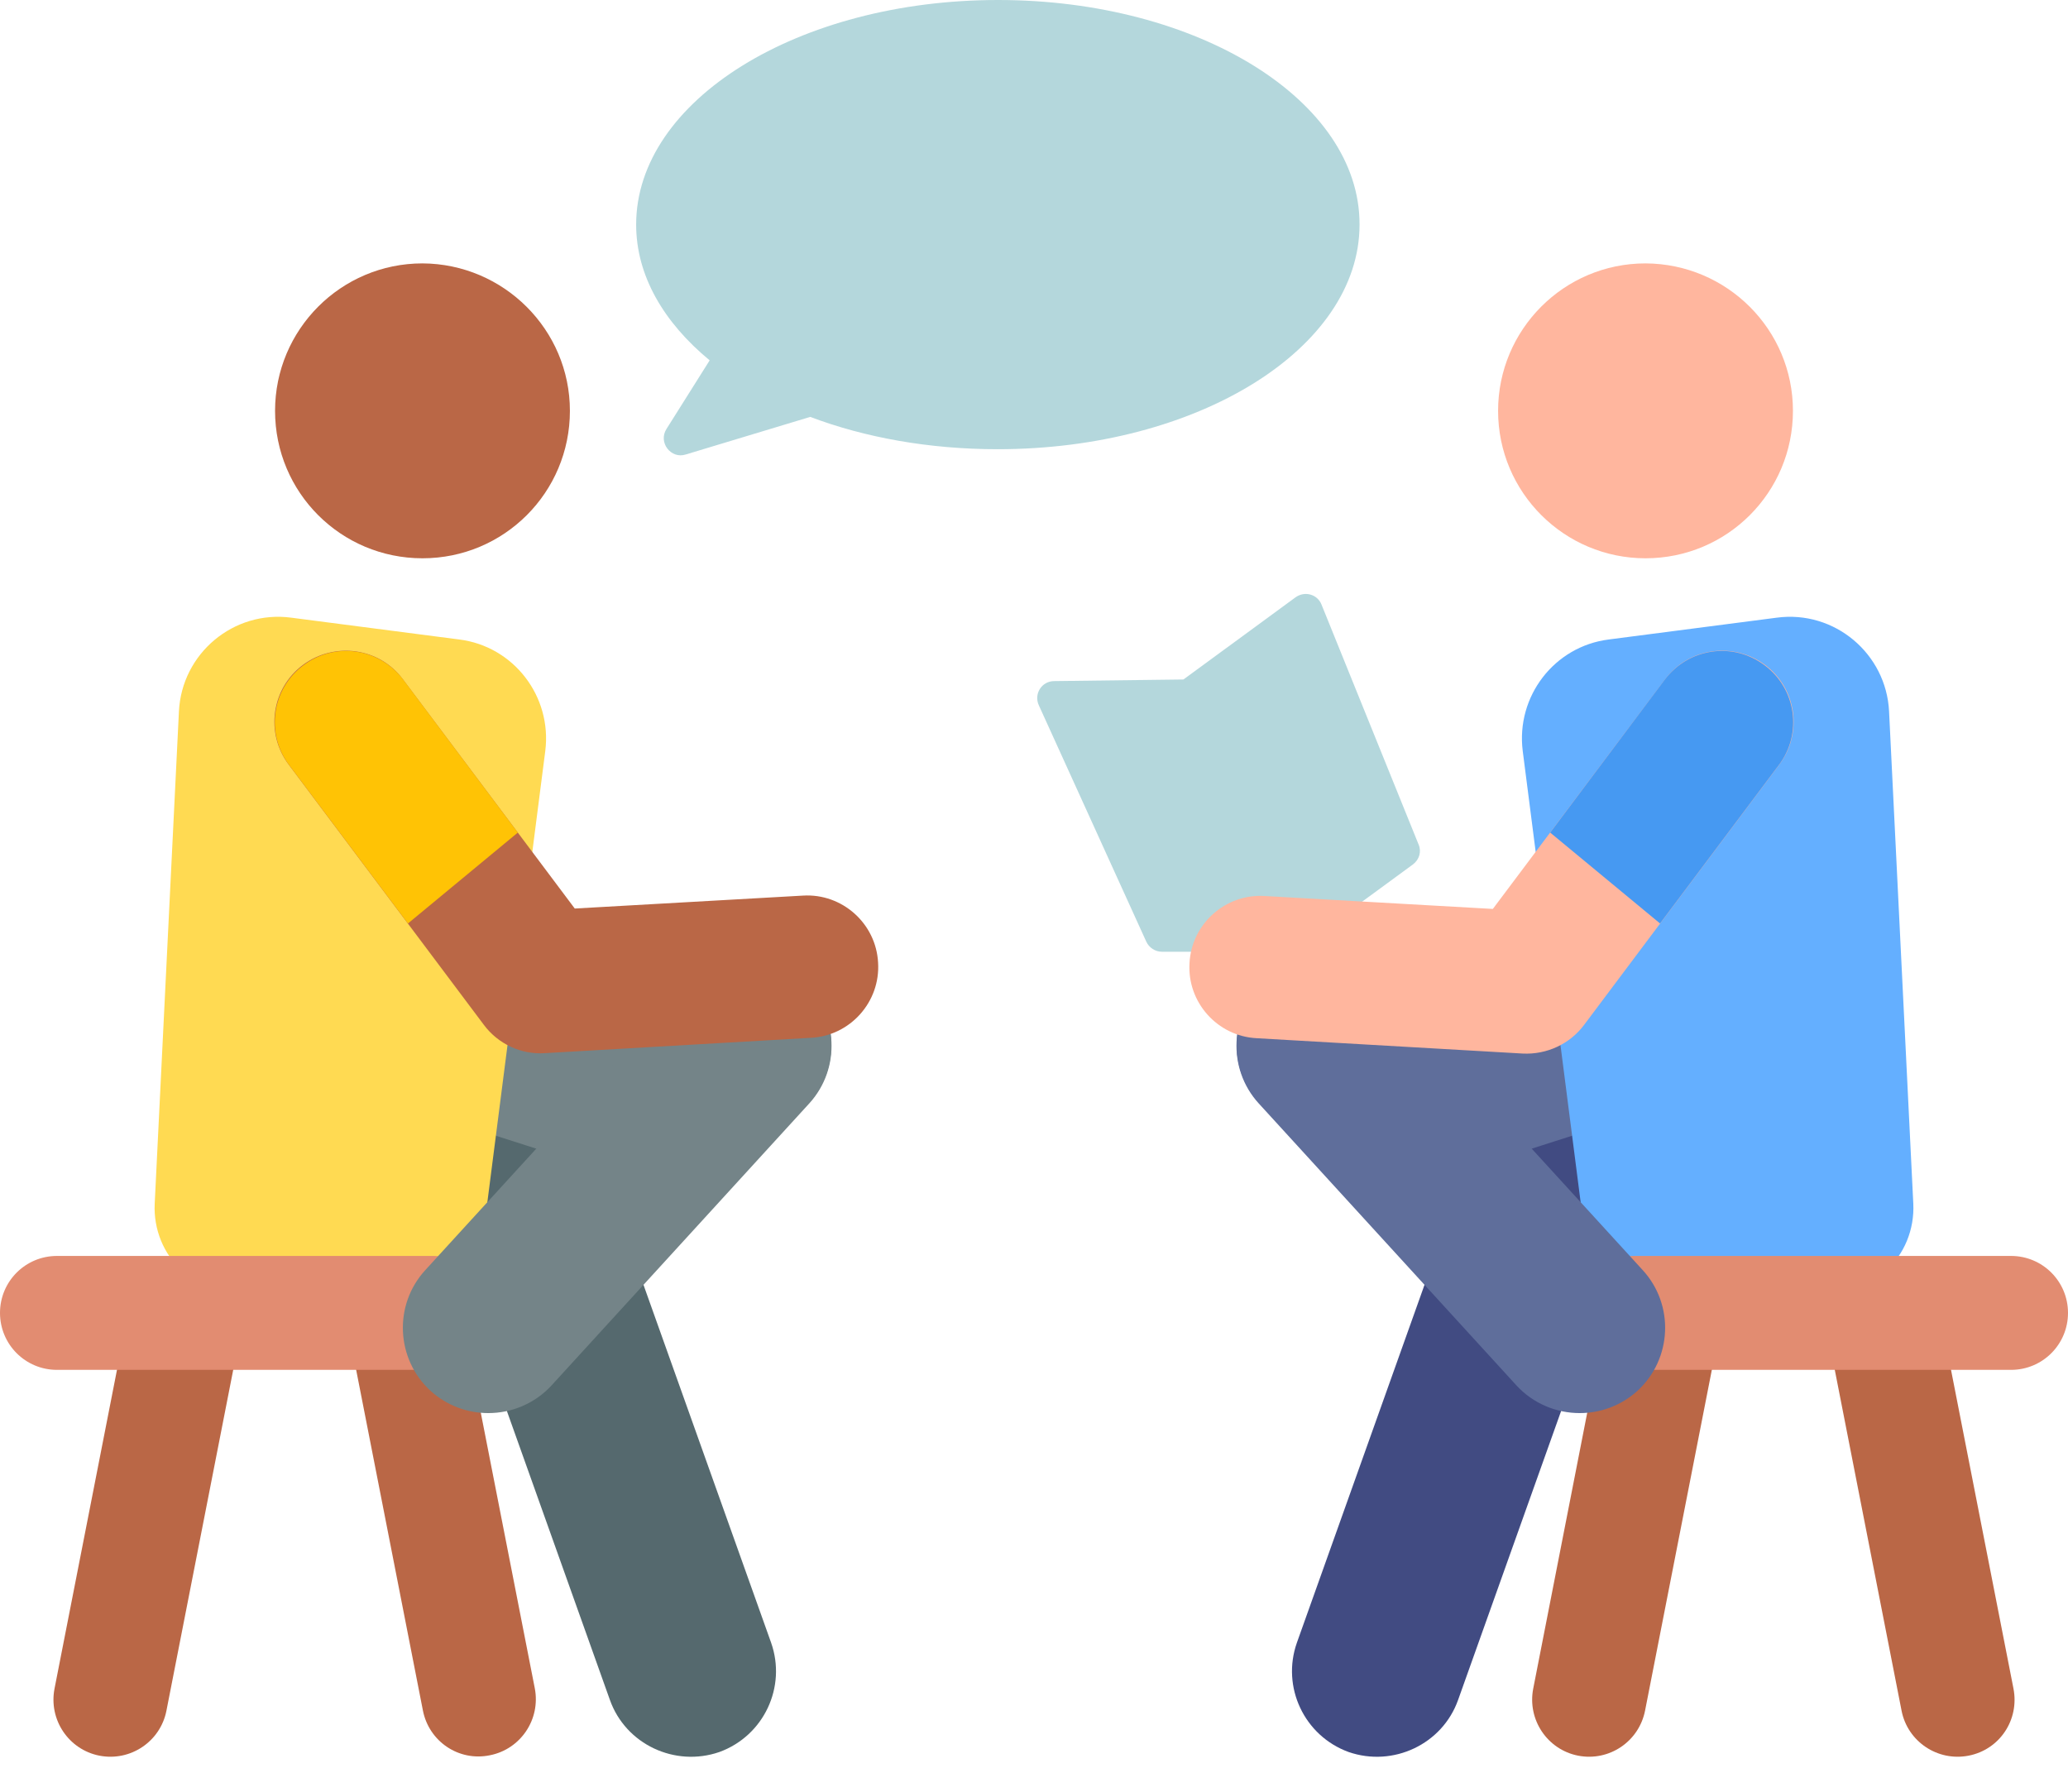 <?xml version="1.0" encoding="utf-8"?>
<!-- Generator: Adobe Illustrator 19.0.0, SVG Export Plug-In . SVG Version: 6.00 Build 0)  -->
<svg version="1.1" id="Layer_1" xmlns="http://www.w3.org/2000/svg" xmlns:xlink="http://www.w3.org/1999/xlink" x="0px" y="0px"
	 viewBox="0 0 512 443.5" style="enable-background:new 0 0 512 443.5;" xml:space="preserve">
<style type="text/css">
	.st0{fill:#B4D7DC;}
	.st1{fill:#748488;}
	.st2{fill:#BA6746;}
	.st3{fill:#55696E;}
	.st4{fill:#FFDA52;}
	.st5{fill:#E28C71;}
	.st6{fill:#FFC305;}
	.st7{fill:#5F6E9B;}
	.st8{fill:#414B82;}
	.st9{fill:#64AFFF;}
	.st10{fill:#FFB69E;}
	.st11{fill:#4699F2;}
</style>
<g id="surface1">
	<path class="st0" d="M327.2,149.7c-1-2.6-4.2-3.5-6.5-1.8l-27.7,20.3l-32,0.4c-3.1,0-5.1,3.2-3.8,6l26.6,58.5
		c0.7,1.5,2.2,2.5,3.9,2.5h32.6l29.5-21.6c1.6-1.2,2.2-3.2,1.4-5L327.2,149.7z"/>
	<path class="st1" d="M92.1,308.1c-9.1,0-17.5-5.9-20.3-15c-3.4-11.2,2.9-23,14.1-26.4l92.6-28.2c11.2-3.4,23,2.9,26.4,14.1
		c3.4,11.2-2.9,23-14.1,26.4l-92.6,28.2C96.2,307.8,94.1,308.1,92.1,308.1z"/>
	<path class="st2" d="M24.6,434.6C17,433.1,12,425.7,13.5,418L32,323.6c1.5-7.7,8.9-12.6,16.6-11.1c7.7,1.5,12.6,8.9,11.1,16.6
		l-18.5,94.4C39.7,431.1,32.3,436.1,24.6,434.6z"/>
	<path class="st2" d="M104.7,423.4L86.2,329c-1.5-7.7,3.5-15.1,11.1-16.6c7.7-1.5,15.1,3.5,16.6,11.1l18.5,94.4
		c1.5,7.7-3.5,15.1-11.1,16.6C113.6,436.1,106.2,431.1,104.7,423.4z"/>
	<path class="st3" d="M151,420.8l-34.7-97.3l-61.2-19.6c-11.1-3.6-17.3-15.5-13.7-26.6c3.6-11.1,15.5-17.3,26.6-13.7l71.2,22.8
		c6.3,2,11.3,6.8,13.5,13.1l38.2,107.1c3.9,11-1.8,23.1-12.8,27.1C167.1,437.5,154.9,431.8,151,420.8z"/>
	<path class="st4" d="M118.9,311.3l-56.4,8.6c-6.2,0.9-12.6-1-17.3-5.2c-4.7-4.2-7.2-10.4-6.9-16.7l6-121.9
		c0.7-14.3,13.5-25.1,27.8-23.2l41.6,5.4c13.5,1.7,23,14.1,21.3,27.6L118.9,311.3z"/>
	<path class="st2" d="M141.1,101.7c0,20.2-16.3,36.5-36.5,36.5c-20.2,0-36.5-16.3-36.5-36.5c0-20.1,16.3-36.5,36.5-36.5
		C124.7,65.3,141.1,81.6,141.1,101.7z"/>
	<path class="st5" d="M107.2,339.1H14.1C6.3,339.1,0,332.8,0,325c0-7.8,6.3-14.1,14.1-14.1h93.1c7.8,0,14.1,6.3,14.1,14.1
		C121.4,332.8,115,339.1,107.2,339.1z"/>
	<path class="st1" d="M120.9,349.8c-5.1,0-10.2-1.8-14.3-5.5c-8.6-7.9-9.2-21.3-1.3-29.9l63.8-69.8c7.9-8.6,21.3-9.2,29.9-1.4
		c8.6,7.9,9.2,21.3,1.4,29.9l-63.8,69.8C132.4,347.5,126.6,349.8,120.9,349.8z"/>
	<path class="st2" d="M119.8,253.7l-48.3-64.4c-5.9-7.8-4.3-18.9,3.5-24.7c7.8-5.8,18.9-4.3,24.7,3.5l42.6,56.8l56.5-3.2
		c9.7-0.6,18.1,6.9,18.6,16.6c0.6,9.7-6.9,18.1-16.6,18.6l-65.9,3.8C129,261.1,123.3,258.4,119.8,253.7z"/>
	<path class="st6" d="M128.2,206.1l-28.4-37.9c-5.9-7.8-16.9-9.4-24.7-3.5c-7.8,5.8-9.4,16.9-3.5,24.7l29.4,39.2L128.2,206.1z"/>
	<path class="st7" d="M419.9,308.1c9.1,0,17.5-5.9,20.3-15c3.4-11.2-2.9-23-14.1-26.4l-92.6-28.2c-11.2-3.4-23,2.9-26.4,14.1
		c-3.4,11.2,2.9,23,14.1,26.4l92.6,28.2C415.8,307.8,417.9,308.1,419.9,308.1z"/>
	<path class="st2" d="M487.4,434.6c7.7-1.5,12.6-8.9,11.1-16.6L480,323.6c-1.5-7.7-8.9-12.6-16.6-11.1c-7.7,1.5-12.6,8.9-11.1,16.6
		l18.5,94.4C472.3,431.1,479.7,436.1,487.4,434.6z"/>
	<path class="st2" d="M407.3,423.4l18.5-94.4c1.5-7.7-3.5-15.1-11.1-16.6c-7.7-1.5-15.1,3.5-16.6,11.1L379.6,418
		c-1.5,7.7,3.5,15.1,11.1,16.6C398.4,436.1,405.8,431.1,407.3,423.4z"/>
	<path class="st8" d="M361,420.8l34.7-97.3l61.2-19.6c11.1-3.6,17.3-15.5,13.7-26.6c-3.6-11.1-15.5-17.3-26.6-13.7l-71.2,22.8
		c-6.3,2-11.3,6.8-13.5,13.1l-38.2,107.1c-3.9,11,1.8,23.1,12.8,27.1C344.9,437.5,357.1,431.8,361,420.8z"/>
	<path class="st9" d="M393.1,311.3l56.4,8.6c6.2,0.9,12.6-1,17.3-5.2c4.7-4.2,7.2-10.4,6.9-16.7l-6-121.9
		c-0.7-14.3-13.5-25.1-27.8-23.2l-41.6,5.4c-13.5,1.7-23,14.1-21.3,27.6L393.1,311.3z"/>
	<path class="st10" d="M443.9,101.7c0,20.2-16.3,36.5-36.5,36.5c-20.1,0-36.5-16.3-36.5-36.5c0-20.1,16.3-36.5,36.5-36.5
		C427.6,65.3,443.9,81.6,443.9,101.7z"/>
	<path class="st5" d="M404.8,339.1h93.1c7.8,0,14.1-6.3,14.1-14.1c0-7.8-6.3-14.1-14.1-14.1h-93.1c-7.8,0-14.1,6.3-14.1,14.1
		C390.6,332.8,397,339.1,404.8,339.1z"/>
	<path class="st7" d="M391.1,349.8c5.1,0,10.2-1.8,14.3-5.5c8.6-7.9,9.2-21.3,1.3-29.9l-63.8-69.8c-7.9-8.6-21.3-9.2-29.9-1.4
		c-8.6,7.9-9.2,21.3-1.4,29.9l63.8,69.8C379.6,347.5,385.4,349.8,391.1,349.8z"/>
	<path class="st10" d="M392.2,253.7l48.3-64.4c5.9-7.8,4.3-18.9-3.5-24.7c-7.8-5.8-18.9-4.3-24.7,3.5L369.6,225l-56.5-3.2
		c-9.7-0.6-18.1,6.9-18.6,16.6c-0.6,9.7,6.9,18.1,16.6,18.6l65.9,3.8C383,261.1,388.7,258.4,392.2,253.7z"/>
	<path class="st11" d="M383.8,206.1l28.4-37.9c5.9-7.8,16.9-9.4,24.7-3.5c7.8,5.8,9.4,16.9,3.5,24.7l-29.4,39.2L383.8,206.1z"/>
	<path class="st0" d="M247.1,0c-49.5,0-89.6,24.9-89.6,55.6c0,12.6,6.8,24.2,18.2,33.6l-10.7,17c-2.1,3.3,1.1,7.5,4.8,6.3l30.8-9.3
		c13.5,5.1,29.4,8,46.4,8c49.5,0,89.6-24.9,89.6-55.6C336.7,24.9,296.6,0,247.1,0z"/>
</g>
</svg>
